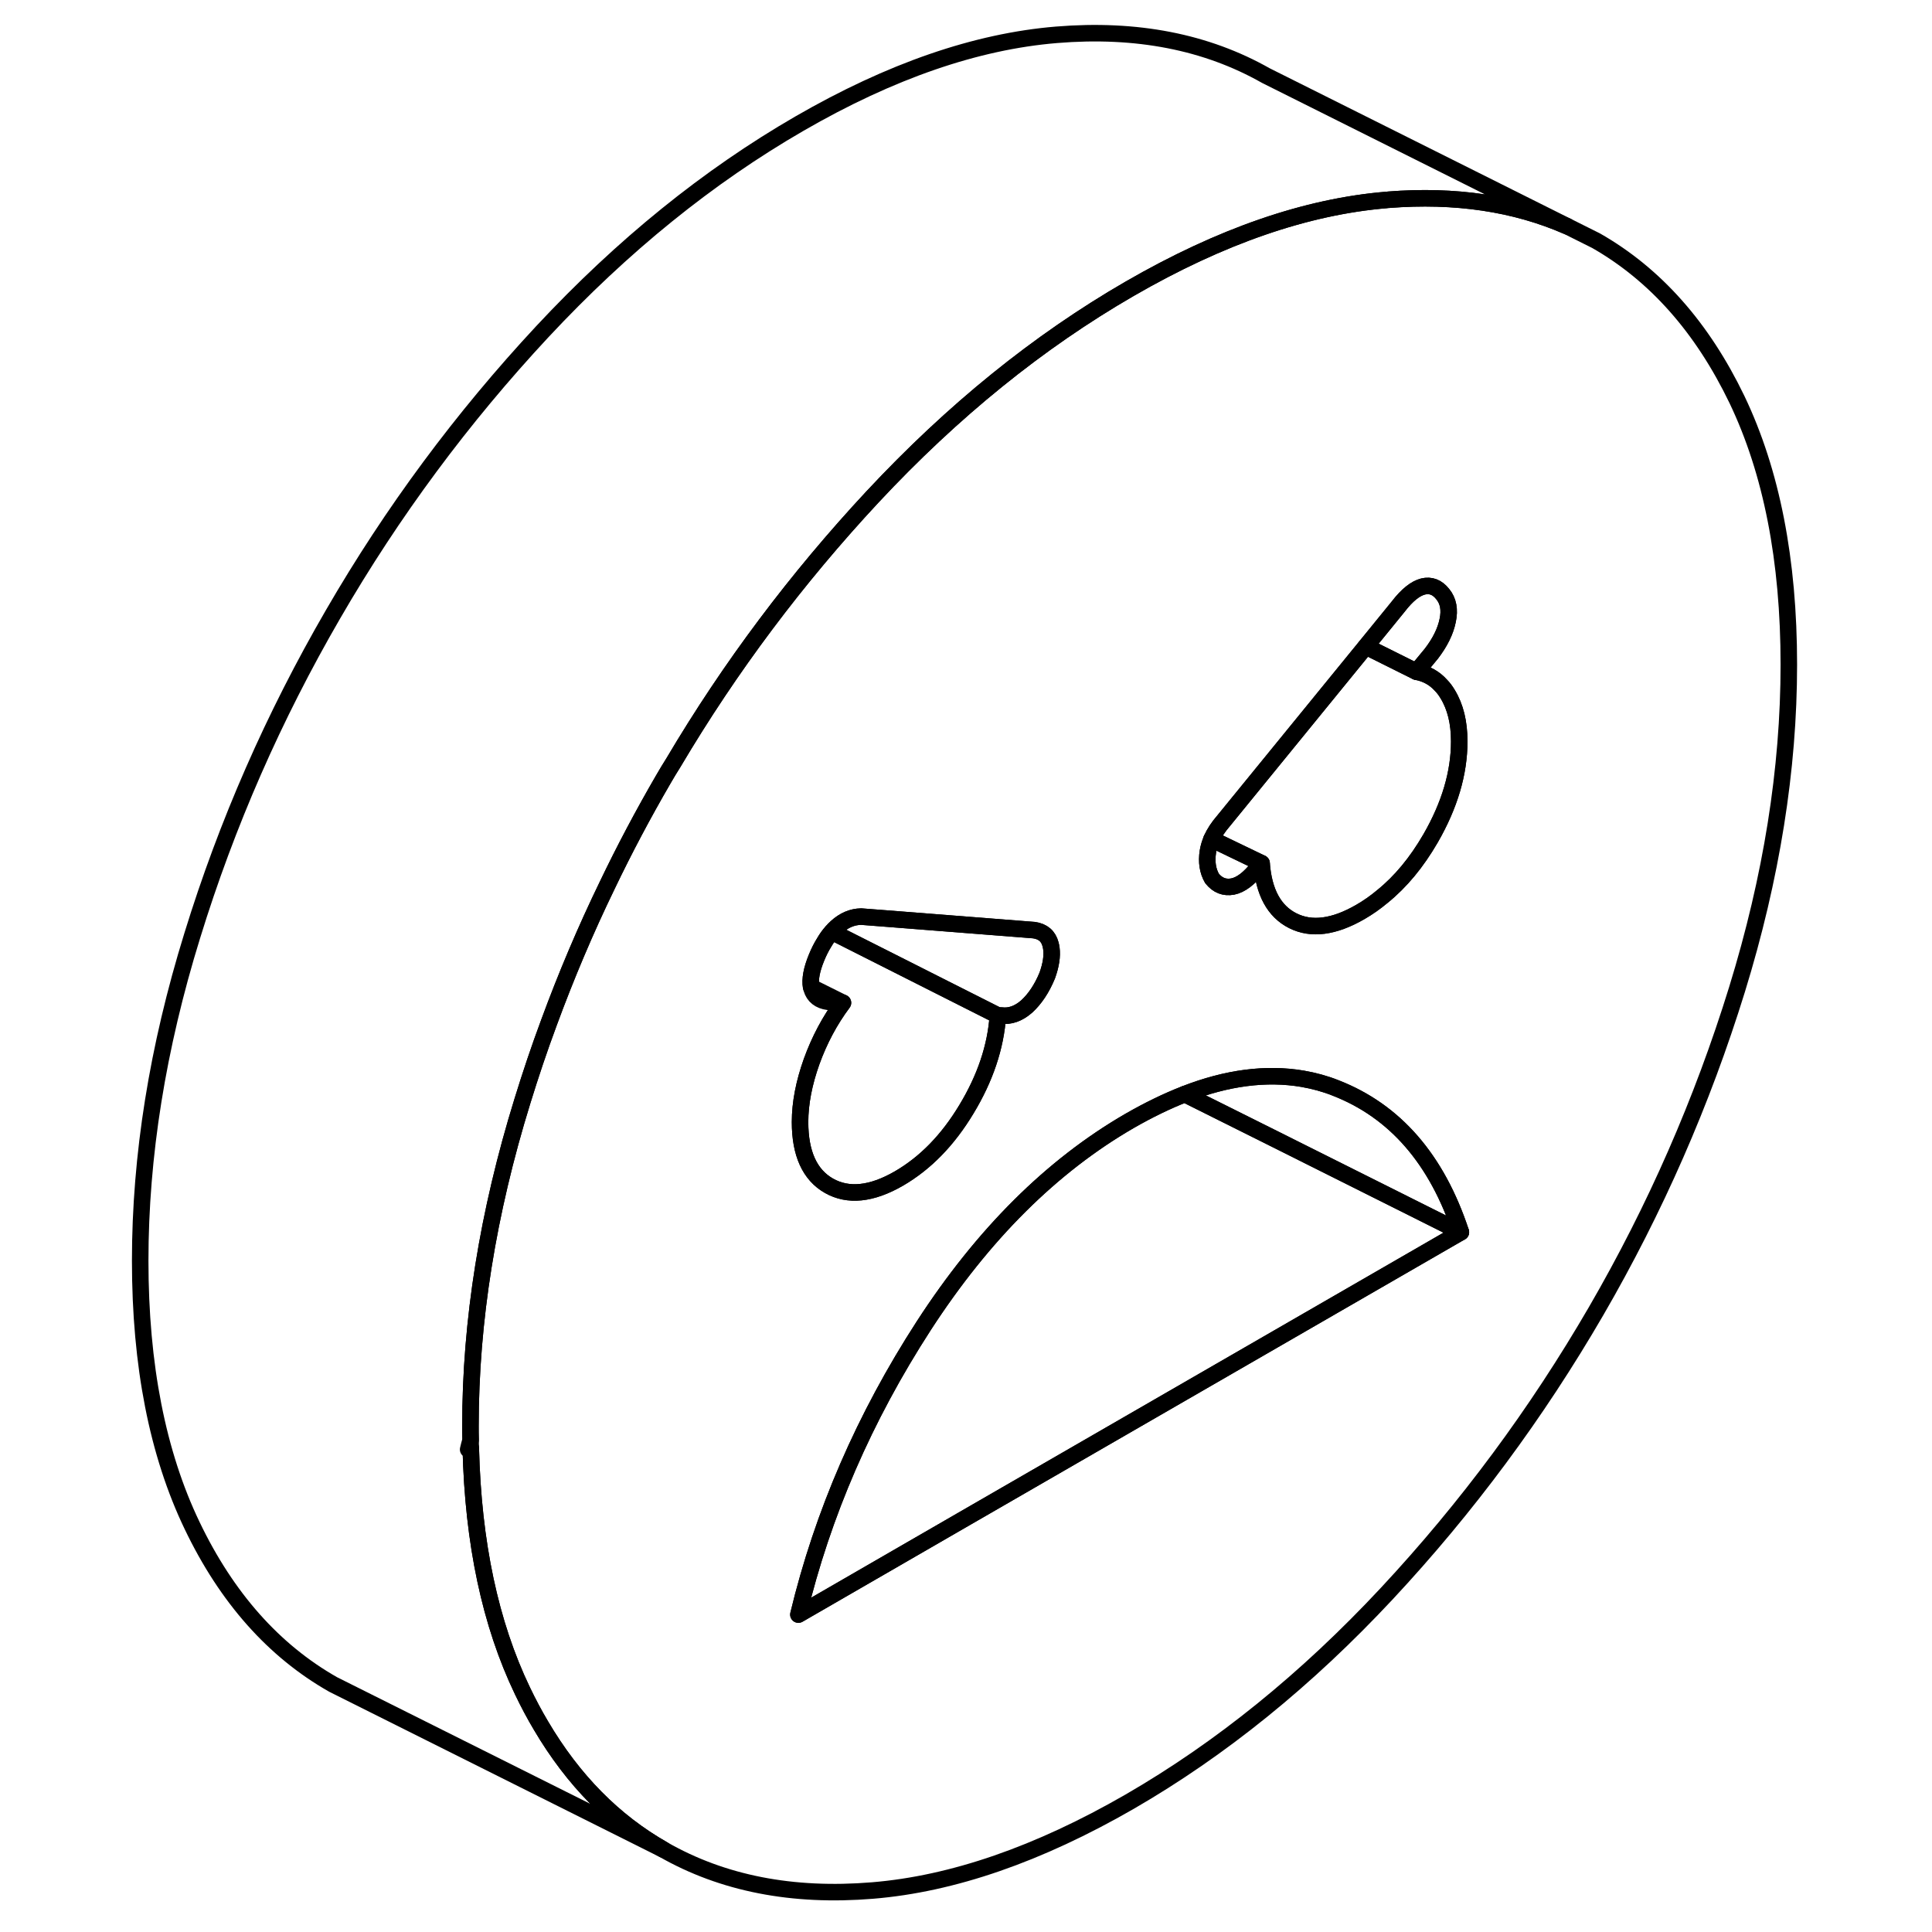 <svg width="24" height="24" viewBox="0 0 105 117" fill="none" xmlns="http://www.w3.org/2000/svg" stroke-width="1px" stroke-linecap="round" stroke-linejoin="round">
    <path d="M99.19 24.198C97.09 19.838 94.25 16.628 90.66 14.578L88.92 13.708C85.74 12.318 82.13 11.778 78.07 12.098C78.04 12.098 78.01 12.108 77.98 12.108C73.12 12.508 67.93 14.298 62.41 17.488C56.89 20.678 51.7 24.878 46.84 30.088C42.25 35.018 38.22 40.378 34.78 46.188C34.56 46.528 34.37 46.858 34.17 47.198C32.95 49.298 31.82 51.428 30.78 53.598C29.46 56.318 28.28 59.108 27.24 61.938C26.66 63.498 26.13 65.078 25.64 66.668C23.54 73.448 22.49 80.008 22.49 86.348C22.49 86.638 22.49 86.918 22.5 87.198C22.5 87.368 22.5 87.528 22.51 87.688C22.65 93.438 23.69 98.338 25.64 102.398C25.99 103.128 26.36 103.828 26.76 104.498C28.71 107.808 31.18 110.308 34.17 112.008C37.76 114.058 41.99 114.888 46.84 114.488C51.7 114.088 56.89 112.288 62.41 109.108C67.93 105.918 73.12 101.718 77.98 96.508C82.84 91.298 87.06 85.598 90.66 79.398C94.25 73.208 97.09 66.718 99.19 59.928C101.28 53.148 102.33 46.588 102.33 40.248C102.33 33.908 101.28 28.568 99.19 24.198ZM67.15 51.568C67.19 51.318 67.27 51.068 67.37 50.818C67.54 50.438 67.78 50.078 68.1 49.708L76.71 39.148L78.68 36.728C79.21 36.038 79.71 35.638 80.18 35.518C80.64 35.408 81.04 35.558 81.37 35.978C81.71 36.388 81.81 36.928 81.67 37.578C81.54 38.228 81.21 38.898 80.68 39.588L79.78 40.678C80.37 40.788 80.87 41.058 81.27 41.508C81.42 41.658 81.55 41.838 81.67 42.038C82.14 42.808 82.37 43.758 82.37 44.898C82.37 46.808 81.79 48.768 80.63 50.778C79.79 52.228 78.82 53.398 77.72 54.288C77.29 54.648 76.85 54.958 76.38 55.228C74.79 56.148 73.42 56.328 72.29 55.758C71.16 55.188 70.53 54.028 70.4 52.278L70.2 52.508C69.66 53.198 69.15 53.588 68.65 53.688C68.15 53.778 67.74 53.618 67.4 53.198C67.14 52.748 67.05 52.198 67.15 51.568ZM44.15 60.668C43.62 60.598 43.28 60.328 43.15 59.878C43.14 59.838 43.13 59.808 43.12 59.768C43.04 59.308 43.15 58.718 43.45 57.988C43.59 57.648 43.74 57.348 43.91 57.078C44.05 56.838 44.2 56.618 44.38 56.428C44.46 56.328 44.55 56.238 44.65 56.148C45.11 55.728 45.61 55.518 46.15 55.508L47.7 55.628L55.73 56.258L56.62 56.328C57.16 56.408 57.49 56.688 57.62 57.188C57.64 57.268 57.66 57.358 57.67 57.438C57.73 57.898 57.65 58.438 57.42 59.078C57.09 59.878 56.67 60.498 56.18 60.948C55.68 61.388 55.16 61.568 54.63 61.498H54.43C54.3 63.408 53.66 65.298 52.53 67.168C51.4 69.048 50.04 70.438 48.44 71.368C46.78 72.328 45.36 72.468 44.2 71.808C43.04 71.148 42.45 69.858 42.45 67.948C42.45 66.808 42.69 65.578 43.15 64.288C43.62 62.988 44.25 61.798 45.05 60.728L44.15 60.668ZM52.2 92.088L42.35 97.778C43.82 91.668 46.35 85.838 49.94 80.288C53.53 74.748 57.69 70.608 62.41 67.878C63.56 67.218 64.67 66.678 65.75 66.258C68.31 65.258 70.69 64.958 72.88 65.328C73.57 65.448 74.24 65.628 74.89 65.888C78.48 67.288 81.01 70.198 82.47 74.618L52.2 92.088Z" stroke="currentColor" stroke-linejoin="round"/>
    <path d="M82.37 44.898C82.37 46.808 81.79 48.768 80.63 50.778C79.79 52.228 78.82 53.398 77.72 54.288C77.29 54.648 76.85 54.958 76.38 55.228C74.79 56.148 73.42 56.328 72.29 55.758C71.16 55.188 70.53 54.028 70.4 52.278L67.37 50.818C67.54 50.438 67.78 50.078 68.1 49.708L76.71 39.148L79.78 40.678C80.37 40.788 80.87 41.058 81.27 41.508C81.42 41.658 81.55 41.838 81.67 42.038C82.14 42.808 82.37 43.758 82.37 44.898Z" stroke="currentColor" stroke-linejoin="round"/>
    <path d="M82.47 74.618L70.96 68.858L65.75 66.258C68.31 65.258 70.69 64.958 72.88 65.328C73.57 65.448 74.24 65.628 74.89 65.888C78.48 67.288 81.01 70.198 82.47 74.618Z" stroke="currentColor" stroke-linejoin="round"/>
    <path d="M57.67 57.438C57.73 57.898 57.65 58.438 57.42 59.078C57.09 59.878 56.67 60.498 56.18 60.948C55.68 61.388 55.16 61.568 54.63 61.498H54.43L44.82 56.648L44.38 56.428C44.46 56.328 44.55 56.238 44.65 56.148C45.11 55.728 45.61 55.518 46.15 55.508L47.7 55.628L55.73 56.258L56.62 56.328C57.16 56.408 57.49 56.688 57.62 57.188C57.64 57.268 57.66 57.358 57.67 57.438Z" stroke="currentColor" stroke-linejoin="round"/>
    <path d="M67.37 50.818C67.27 51.068 67.19 51.318 67.15 51.568C67.05 52.198 67.14 52.748 67.4 53.198C67.74 53.618 68.15 53.778 68.65 53.688C69.15 53.588 69.66 53.198 70.2 52.508L70.4 52.278L67.37 50.818Z" stroke="currentColor" stroke-linejoin="round"/>
    <path d="M81.67 37.578C81.54 38.228 81.21 38.898 80.68 39.588L79.78 40.678L76.71 39.148L78.68 36.728C79.21 36.038 79.71 35.638 80.18 35.518C80.64 35.408 81.04 35.558 81.37 35.978C81.71 36.388 81.81 36.928 81.67 37.578Z" stroke="currentColor" stroke-linejoin="round"/>
    <path d="M82.47 74.618L52.2 92.088L42.35 97.778C43.82 91.668 46.35 85.838 49.94 80.288C53.53 74.748 57.69 70.608 62.41 67.878C63.56 67.218 64.67 66.678 65.75 66.258L70.96 68.858L82.47 74.618Z" stroke="currentColor" stroke-linejoin="round"/>
    <path d="M54.43 61.498C54.3 63.408 53.66 65.298 52.53 67.168C51.4 69.048 50.04 70.438 48.44 71.368C46.78 72.328 45.36 72.468 44.2 71.808C43.04 71.148 42.45 69.858 42.45 67.948C42.45 66.808 42.69 65.578 43.15 64.288C43.62 62.988 44.25 61.798 45.05 60.728L43.12 59.768C43.04 59.308 43.15 58.718 43.45 57.988C43.59 57.648 43.74 57.348 43.91 57.078C44.05 56.838 44.2 56.618 44.38 56.428L44.82 56.648L54.43 61.498Z" stroke="currentColor" stroke-linejoin="round"/>
    <path d="M88.92 13.708C85.74 12.318 82.13 11.778 78.07 12.098C78.04 12.098 78.01 12.108 77.98 12.108C73.12 12.508 67.93 14.298 62.41 17.488C56.89 20.678 51.7 24.878 46.84 30.088C42.25 35.018 38.22 40.378 34.78 46.188C34.56 46.528 34.37 46.858 34.17 47.198C32.95 49.298 31.82 51.428 30.78 53.598C29.46 56.318 28.28 59.108 27.24 61.938C26.66 63.498 26.13 65.078 25.64 66.668C23.54 73.448 22.49 80.008 22.49 86.348C22.49 86.638 22.49 86.918 22.5 87.198C22.44 87.388 22.4 87.588 22.35 87.778L22.51 87.688C22.65 93.438 23.69 98.338 25.64 102.398C25.99 103.128 26.36 103.828 26.76 104.498C28.71 107.808 31.18 110.308 34.17 112.008L14.17 102.008C10.58 99.968 7.73 96.758 5.64 92.398C3.54 88.028 2.49 82.678 2.49 76.348C2.49 70.018 3.54 63.448 5.64 56.668C7.73 49.878 10.58 43.388 14.17 37.198C17.76 30.998 21.99 25.298 26.84 20.088C31.7 14.878 36.89 10.678 42.41 7.488C47.93 4.298 53.12 2.508 57.98 2.108C62.84 1.708 67.06 2.538 70.66 4.578L88.92 13.708Z" stroke="currentColor" stroke-linejoin="round"/>
</svg>